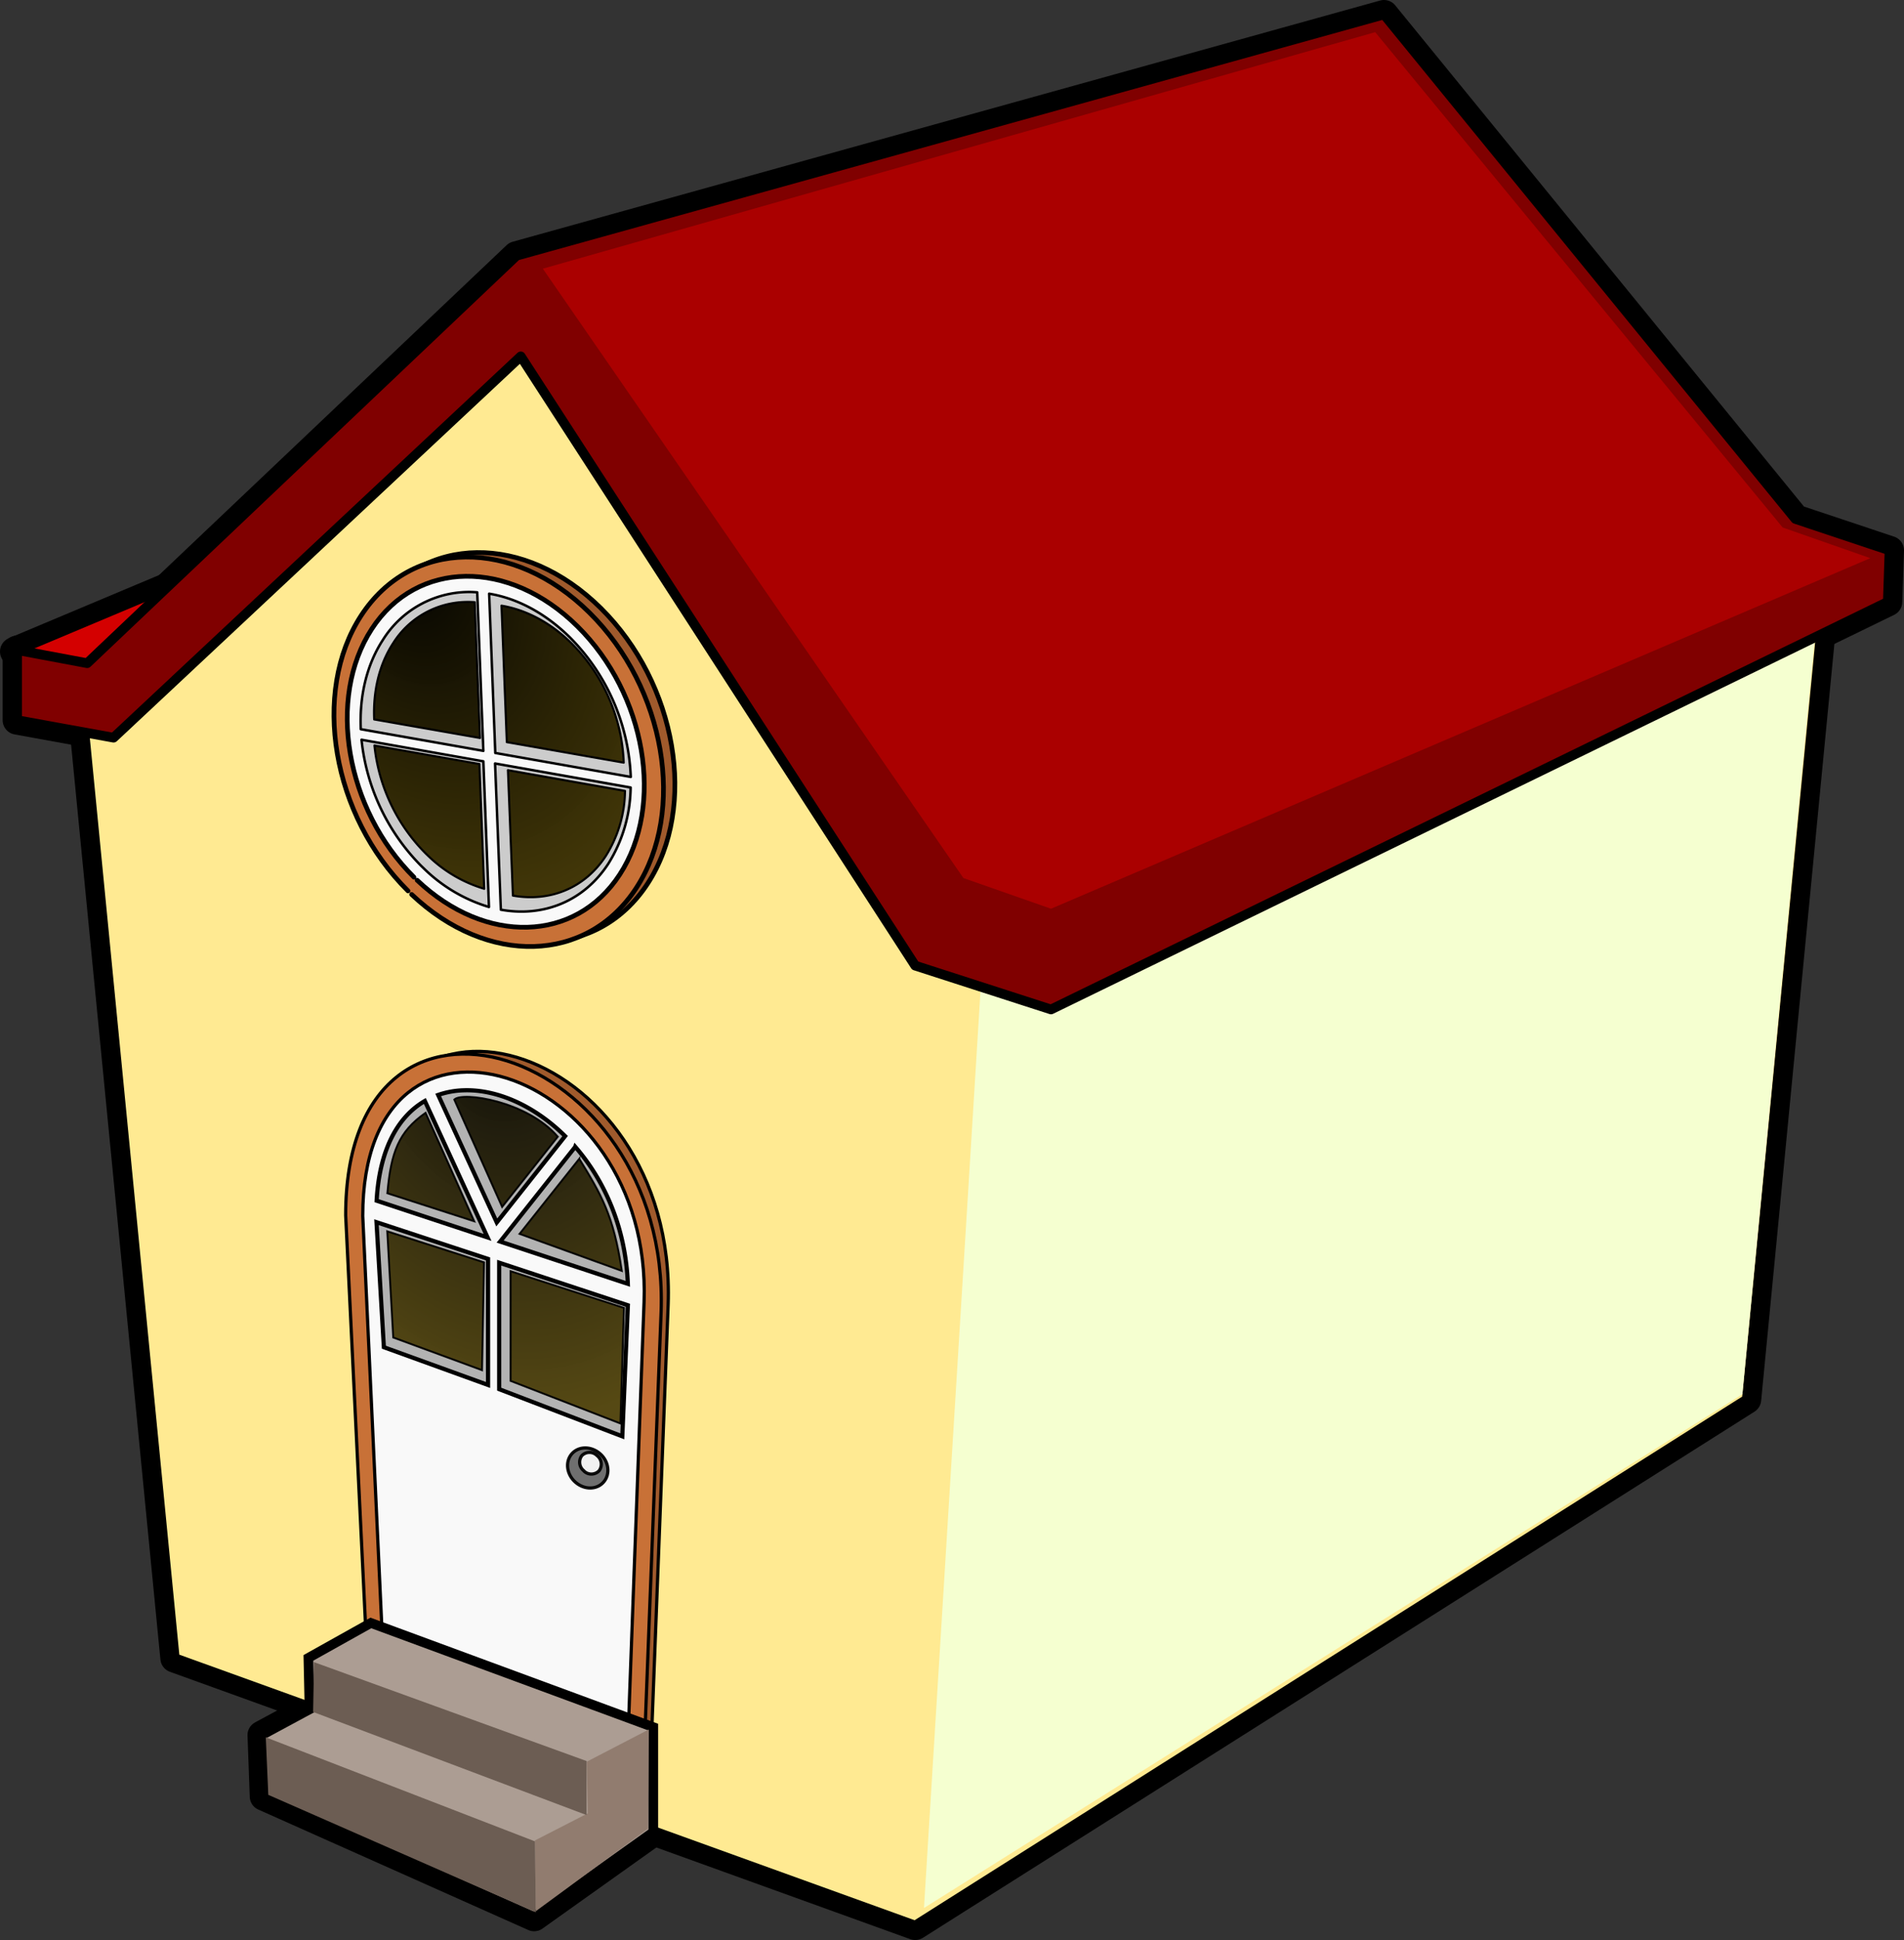 <svg id="svg13856" xmlns="http://www.w3.org/2000/svg" xmlns:xlink="http://www.w3.org/1999/xlink" viewBox="0 0 592.28 603.19"><rect x="0" y="0" width="592.28" height="603.19" fill="#333333" stroke="none"/><defs><style>.cls-1,.cls-10,.cls-11,.cls-13,.cls-14,.cls-15,.cls-16,.cls-17,.cls-18,.cls-19,.cls-2,.cls-20,.cls-23,.cls-24,.cls-25,.cls-26,.cls-27,.cls-3,.cls-4,.cls-5,.cls-6,.cls-7,.cls-8{stroke:#000;}.cls-1,.cls-10,.cls-11,.cls-13,.cls-14,.cls-2,.cls-23,.cls-24,.cls-25,.cls-26,.cls-27,.cls-3,.cls-4,.cls-5,.cls-6,.cls-7,.cls-8{stroke-linecap:round;stroke-linejoin:round;}.cls-1,.cls-3{stroke-width:9px;}.cls-2{stroke-width:13.99px;}.cls-19,.cls-23,.cls-24,.cls-3,.cls-5,.cls-6{opacity:0.94;isolation:isolate;}.cls-4{stroke-width:8.92px;}.cls-5{stroke-width:10.07px;}.cls-6{stroke-width:18.72px;}.cls-7{stroke-width:15.52px;}.cls-8{fill:#ffea92;}.cls-10,.cls-11,.cls-20,.cls-8{stroke-width:3px;}.cls-9{fill:#f5ffd0;}.cls-10{fill:#d40000;}.cls-11{fill:maroon;}.cls-12{fill:#a00;}.cls-13,.cls-15{fill:#a05a2c;}.cls-13,.cls-14,.cls-25{stroke-width:1.46px;}.cls-14,.cls-16{fill:#c87137;}.cls-17,.cls-24,.cls-25{fill:#f9f9f9;}.cls-18{fill:#b3b3b3;stroke-width:1.3px;}.cls-19{stroke-width:0.6px;fill:url(#radial-gradient);}.cls-20{fill:#ac9d93;}.cls-21{fill:#917c6f;}.cls-22{fill:#6c5d53;}.cls-23{fill:#666;}.cls-26{fill:#ccc;stroke-width:0.77px;}.cls-27{stroke-width:0.66px;fill:url(#radial-gradient-2);}</style><radialGradient id="radial-gradient" cx="-547.01" cy="306.92" r="37.09" gradientTransform="matrix(-2.38, 0.51, 0.7, 3.28, -1362.59, -409.81)" gradientUnits="userSpaceOnUse"><stop offset="0" stop-color="#020200"/><stop offset="1" stop-color="#4e4006" stop-opacity="0.98"/></radialGradient><radialGradient id="radial-gradient-2" cx="55.81" cy="282.69" r="41.77" gradientTransform="matrix(2.04, -1.01, -1.48, -2.97, 429.52, 1070.14)" xlink:href="#radial-gradient"/></defs><title>house</title><g id="g34363"><path id="path34365" class="cls-1" d="M25.76,222.55l28.62,293,230.31,83.14L543.36,435.11l24.8-256.17-24.53-6.81L423.7,19.49l-264.38,79Z"/><path id="path34367" class="cls-1" d="M287.42,593.23,306.5,283.88l260.3-109L542,433.48Z"/><path id="path34369" class="cls-1" d="M4.5,202.58l67-28.15-45,32.41Z"/><path id="path34371" class="cls-1" d="M5.32,223.91l30,5.45L162,110.8,284.69,300.23l42.25,13.63,260.3-126.74.54-16-29.28-9.77L430.52,4.5l-269.84,75L27.12,206.2l-21.8-4.09Z"/><path id="path34373" class="cls-1" d="M168.86,83.54,299.69,273l27.25,9.54,254.85-109L554.53,164,427.79,10Z"/><path id="path34375" class="cls-2" d="M130.47,275.6c-23.62-23.39-30.14-61.73-14.57-85.62s47.35-24.29,71-.89,30.14,61.73,14.57,85.62c-15.3,23.46-46.3,24.33-69.88,2"/><path id="path34377" class="cls-2" d="M126.92,277c-23.62-23.4-30.15-61.73-14.57-85.62s47.35-24.29,71-.9,30.15,61.73,14.57,85.62c-15.29,23.46-46.29,24.33-69.87,2"/><path id="path34379" class="cls-1" d="M116.53,516.09l85.86,31.35,5.45-141.74c3-82.91-96.5-113.07-96.41-27.83Z"/><path id="path34381" class="cls-1" d="M114.34,518.28l85.86,31.34,5.45-141.73c3-82.91-98.21-115.22-98.12-30Z"/><path id="path34383" class="cls-1" d="M118.91,508.68l76.58,28,4.86-131.86c2.7-73.95-87.59-102.76-87.51-26.74Z"/><path id="path34385" class="cls-1" d="M144.16,339a26.41,26.41,0,0,0-7.86,1.44l18.23,39.64,21.26-26.84C166.23,343.78,154.57,338.62,144.16,339Zm-12,3.31c-8.21,4.76-14.11,14.76-15,31l34.51,11.42Zm46.77,14.27-23.16,29.21-.19.23,39.72,13.15C194.63,381.61,188,367,178.94,356.55ZM117.12,380l2.29,38.87,32.41,11.74V391.42Zm38.16,12.59v39.33l38.3,14.66,1.73-40.75Z"/><path id="path34387" class="cls-3" d="M141.32,341.88l14.88,33.36,17.3-21.82C163.94,342.32,143.81,339.33,141.32,341.88ZM132.38,346C124,351.85,121.61,358.3,120.5,371l27,8.71Zm47.82,14.27-18.57,23.36,31.79,11.5C190.87,377.85,187,371.38,180.2,360.31Zm-59.73,22.58,1.86,33L149.94,426l.63-33.51Zm38.36,12.39v34.1L193,442.58l1.1-35.94Z"/><g id="g34389"><path id="path34391" class="cls-4" d="M115.36,504.6,203.23,537v32.61L166.15,596l-84-37.46-.7-19.08,14.83-8-.35-16Z"/><path id="path34393" class="cls-4" d="M201.81,537.73l-19.27,10,.29,16.07-16.44,8.43.28,22,34.86-25.62Z"/><path id="path34395" class="cls-4" d="M97.68,516.79l-.28,15.49,85.07,32.06v-16.8Zm-15,23.37.78,17.89,83.22,36.52-.28-22.06Z"/></g><path id="path34397" class="cls-5" d="M179,460.85c-2.75-2.41-3.27-6.35-1.16-8.8s6-2.5,8.79-.1,3.27,6.35,1.17,8.81-5.92,2.5-8.67.2"/><path id="path34399" class="cls-6" d="M181.63,457.31a3.41,3.41,0,0,1-.63-4.74,3.33,3.33,0,0,1,4.73,0,3.4,3.4,0,0,1,.62,4.73,3.32,3.32,0,0,1-4.66.11"/><path id="path34401" class="cls-7" d="M128.77,272.73c-21.29-21.09-27.16-55.64-13.13-77.17s42.68-21.89,64-.81,27.17,55.64,13.13,77.17c-13.78,21.15-41.72,21.93-63,1.77"/><path id="path34403" class="cls-1" d="M145.74,184.06A31.67,31.67,0,0,0,119.08,199c-5.11,7.85-7.29,17.61-6.85,27.72l38.13,6.74-1.91-49.29C147.54,184.09,146.64,184.05,145.74,184.06Zm6.42.53,1.91,49.52,42.14,7.45a64.93,64.93,0,0,0-18.86-43.31C169.6,190.57,160.77,186,152.16,184.59ZM112.46,230a65.14,65.14,0,0,0,18.6,39.26l.88.85A49,49,0,0,0,152.1,282l-1.74-45.29ZM154,237.38l1.8,45.46c13.08,2.36,25.7-2.44,33.45-14.33a45.54,45.54,0,0,0,6.92-23.66Z"/><path id="path34405" class="cls-1" d="M145.32,187.15a27.35,27.35,0,0,0-23,12.78c-4.42,6.73-6.3,15.08-5.92,23.75l32.91,5.77-1.65-42.23C146.87,187.17,146.1,187.14,145.32,187.15ZM156,188.31l1.65,42.43,36.37,6.38A55.44,55.44,0,0,0,177.77,200C171.09,193.44,163.47,189.56,156,188.31Zm-39.52,43.48a55.59,55.59,0,0,0,16,33.63l.76.73a42.3,42.3,0,0,0,17.39,10.19l-1.5-38.8ZM158,239.46l1.55,39c11.29,2,22.18-2.1,28.87-12.28a38.79,38.79,0,0,0,6-20.27Z"/></g><path id="path13892" class="cls-8" d="M25.76,222.55l28.62,293,230.31,83.14L543.36,435.11l24.8-256.17-24.53-6.81L423.7,19.49l-264.38,79Z"/><path id="path13894" class="cls-9" d="M287.42,593.23,306.5,283.88l260.3-109L542,433.48Z"/><path id="path13888" class="cls-10" d="M4.5,202.58l67-28.15-45,32.41Z"/><path id="path13884" class="cls-11" d="M5.32,223.91l30,5.45L162,110.8,284.69,300.23l42.25,13.63,260.3-126.74.54-16-29.28-9.77L430.52,4.5l-269.84,75L27.12,206.2l-21.8-4.09Z"/><path id="path13890" class="cls-12" d="M168.86,83.54,299.69,273l27.25,9.54,254.85-109L554.53,164,427.79,10Z"/><path id="path32379" class="cls-13" d="M130.47,275.6c-23.62-23.39-30.14-61.73-14.57-85.62s47.35-24.29,71-.89,30.14,61.73,14.57,85.62c-15.3,23.46-46.3,24.33-69.88,2"/><path id="path13902" class="cls-14" d="M126.92,277c-23.62-23.4-30.15-61.73-14.57-85.62s47.35-24.29,71-.9,30.15,61.73,14.57,85.62c-15.29,23.46-46.29,24.33-69.87,2"/><path id="path26551" class="cls-15" d="M116.53,516.09l85.86,31.35,5.45-141.74c3-82.91-96.5-113.07-96.41-27.83Z"/><path id="path15842" class="cls-16" d="M114.34,518.28l85.86,31.34,5.45-141.73c3-82.91-98.21-115.22-98.12-30Z"/><path id="path20698" class="cls-17" d="M118.91,508.68l76.58,28,4.86-131.86c2.7-73.95-87.59-102.76-87.51-26.74Z"/><path id="path20700" class="cls-18" d="M144.16,339a26.41,26.41,0,0,0-7.86,1.44l18.23,39.64,21.26-26.84C166.23,343.78,154.57,338.62,144.16,339Zm-12,3.31c-8.21,4.76-14.11,14.76-15,31l34.51,11.42Zm46.77,14.27-23.16,29.21-.19.23,39.72,13.15C194.63,381.61,188,367,178.94,356.55ZM117.12,380l2.29,38.87,32.41,11.74V391.42Zm38.16,12.59v39.33l38.3,14.66,1.73-40.75Z"/><path id="path22660" class="cls-19" d="M141.32,341.88l14.88,33.36,17.3-21.82C163.94,342.32,143.81,339.33,141.32,341.88ZM132.38,346C124,351.85,121.61,358.3,120.5,371l27,8.71Zm47.82,14.27-18.57,23.36,31.79,11.5C190.87,377.85,187,371.38,180.2,360.31Zm-59.73,22.58,1.86,33L149.94,426l.63-33.51Zm38.36,12.39v34.1L193,442.58l1.1-35.94Z"/><g id="g24608"><path id="path15844" class="cls-20" d="M115.36,504.6,203.23,537v32.61L166.15,596l-84-37.46-.7-19.08,14.83-8-.35-16Z"/><path id="path17784" class="cls-21" d="M201.81,537.73l-19.27,10,.29,16.07-16.44,8.43.28,22,34.86-25.62Z"/><path id="path19724" class="cls-22" d="M97.68,516.79l-.28,15.49,85.07,32.06v-16.8Zm-15,23.37.78,17.89,83.22,36.52-.28-22.06Z"/></g><path id="path32375" class="cls-23" d="M179,460.85c-2.75-2.41-3.27-6.35-1.16-8.8s6-2.5,8.79-.1,3.27,6.35,1.17,8.81-5.92,2.5-8.67.2"/><path id="path32377" class="cls-24" d="M181.63,457.31a3.41,3.41,0,0,1-.63-4.74,3.33,3.33,0,0,1,4.73,0,3.4,3.4,0,0,1,.62,4.73,3.32,3.32,0,0,1-4.66.11"/><path id="path34319" class="cls-25" d="M128.77,272.73c-21.29-21.09-27.16-55.64-13.13-77.17s42.68-21.89,64-.81,27.17,55.64,13.13,77.17c-13.78,21.15-41.72,21.93-63,1.77"/><path id="path34321" class="cls-26" d="M145.74,184.06A31.67,31.67,0,0,0,119.08,199c-5.11,7.85-7.29,17.61-6.85,27.72l38.13,6.74-1.91-49.29C147.54,184.09,146.64,184.05,145.74,184.06Zm6.42.53,1.91,49.52,42.14,7.45a64.93,64.93,0,0,0-18.86-43.31C169.6,190.57,160.77,186,152.16,184.59ZM112.46,230a65.14,65.14,0,0,0,18.6,39.26l.88.85A49,49,0,0,0,152.1,282l-1.74-45.29ZM154,237.38l1.8,45.46c13.08,2.36,25.7-2.44,33.45-14.33a45.54,45.54,0,0,0,6.92-23.66Z"/><path id="path34332" class="cls-27" d="M145.32,187.15a27.35,27.35,0,0,0-23,12.78c-4.42,6.73-6.3,15.08-5.92,23.75l32.91,5.77-1.65-42.23C146.87,187.17,146.1,187.14,145.32,187.15ZM156,188.31l1.65,42.43,36.37,6.38A55.44,55.44,0,0,0,177.77,200C171.09,193.44,163.47,189.56,156,188.31Zm-39.52,43.48a55.59,55.59,0,0,0,16,33.63l.76.73a42.3,42.3,0,0,0,17.39,10.19l-1.5-38.8ZM158,239.46l1.55,39c11.29,2,22.18-2.1,28.87-12.28a38.79,38.79,0,0,0,6-20.27Z"/></svg>